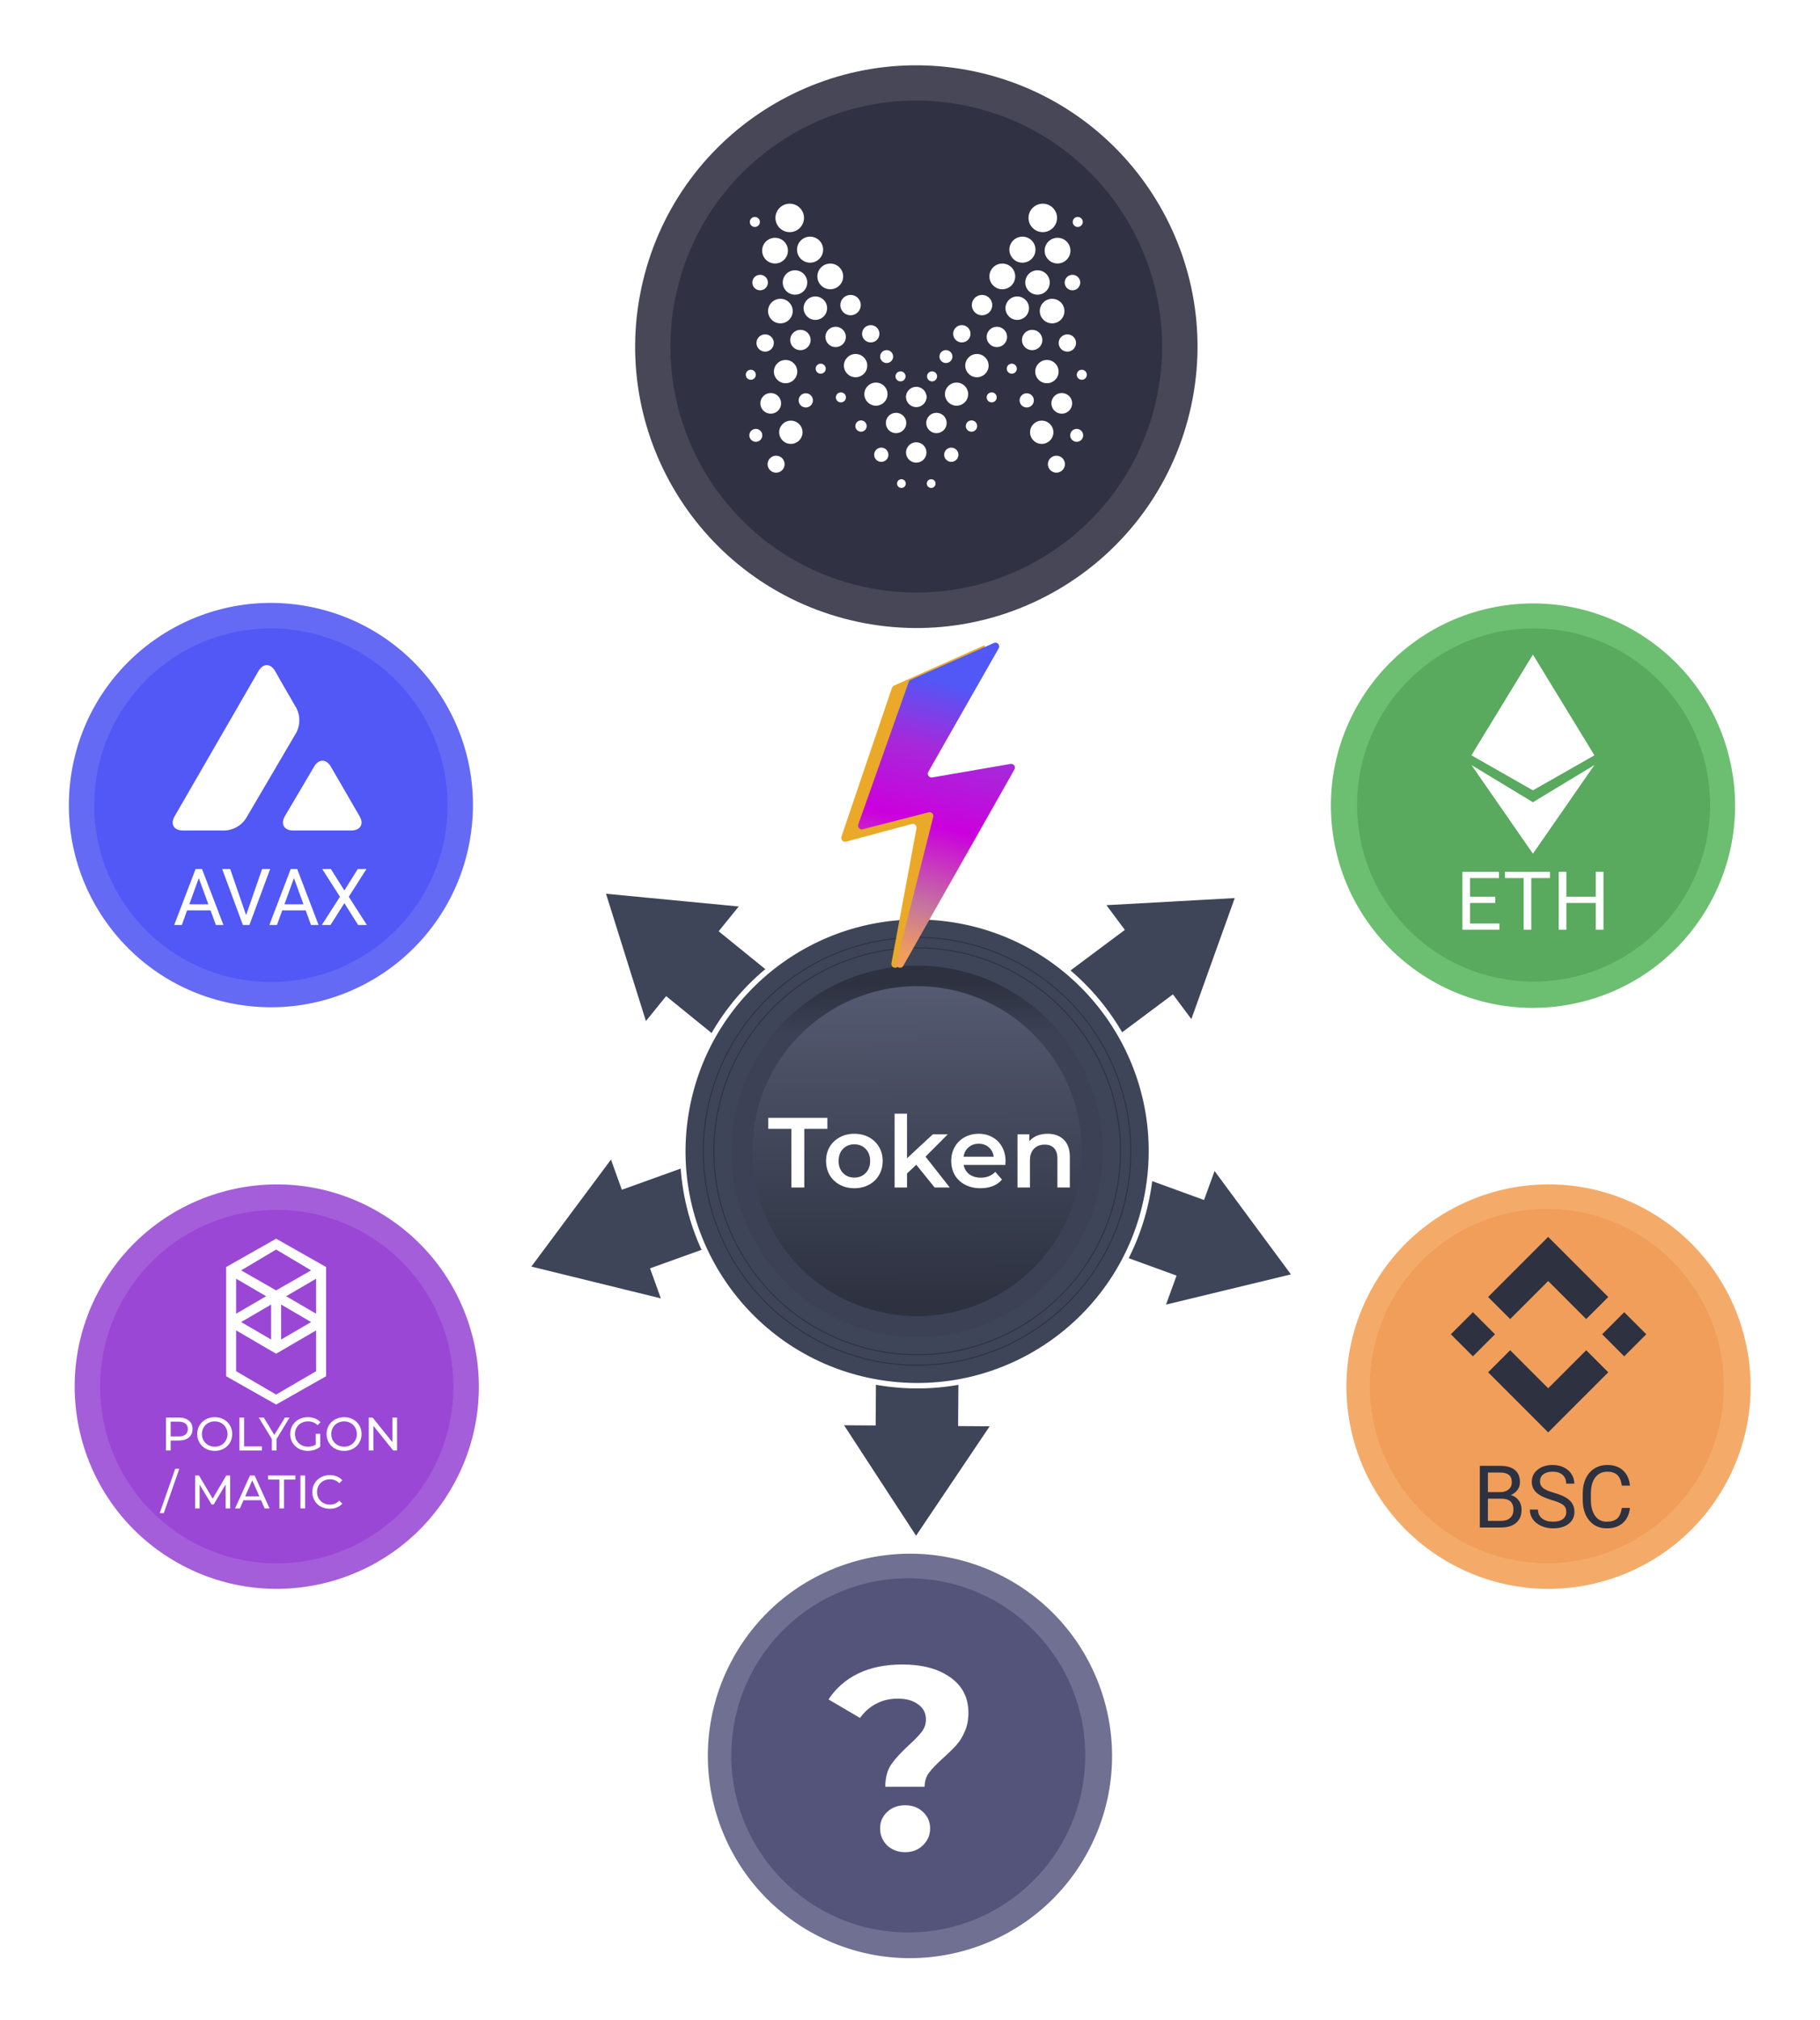 <svg width="1006" height="1116" viewBox="0 0 1006 1116" fill="none" xmlns="http://www.w3.org/2000/svg">
<g filter="url(#filter0_d_1373_3537)">
<path fill-rule="evenodd" clip-rule="evenodd" d="M345.99 524.87L334.973 489.709L371.665 493.233L408.335 496.75L397.235 510.442L437.412 543.026L408.362 578.846L368.191 546.267L357.027 560.038L345.99 524.87ZM670.499 525.53L682.501 492.102L647.037 494.061L611.573 496.019L621.762 509.67L581.796 539.49L608.371 575.108L648.333 545.291L658.518 558.952L670.499 525.53ZM359.311 696.635L365.274 713.225L329.496 704.447L293.697 695.669L315.696 666.111L337.718 636.553L343.713 653.234L392.383 635.73L407.991 679.129L359.311 696.635ZM618.673 641.842L603.481 683.605L650.341 700.651L644.516 716.659L679.041 708.321L713.566 699.983L692.446 671.428L671.347 642.873L665.529 658.887L618.673 641.842ZM484.011 783.44L484.375 732.231L529.957 732.555L529.593 783.772L547.032 783.895L526.704 814.095L506.353 844.319L486.435 813.813L466.539 783.308L484.011 783.44Z" fill="url(#paint0_linear_1373_3537)"/>
<path d="M527.649 504.129C598.247 515.57 646.203 582.075 634.762 652.673C623.322 723.271 556.816 771.227 486.219 759.786C415.621 748.345 367.665 681.84 379.106 611.243C390.547 540.645 457.052 492.689 527.649 504.129Z" fill="#3E4559" stroke="white" stroke-width="3"/>
<path d="M600.86 673.061C623.561 621.187 599.912 560.733 548.038 538.032C496.165 515.331 435.71 538.98 413.01 590.854C390.309 642.728 413.958 703.182 465.832 725.883C517.705 748.584 578.159 724.934 600.86 673.061Z" fill="url(#paint1_linear_1373_3537)"/>
<path d="M595.532 653.07C607.226 604.113 577.02 554.946 528.064 543.251C479.107 531.557 429.94 561.763 418.245 610.719C406.551 659.676 436.757 708.843 485.713 720.537C534.67 732.232 583.837 702.026 595.532 653.07Z" fill="url(#paint2_linear_1373_3537)"/>
<path d="M609.358 690.782C641.835 634.2 622.294 562.002 565.712 529.525C509.129 497.047 436.931 516.589 404.454 573.171C371.977 629.754 391.518 701.951 448.1 734.429C504.683 766.906 576.88 747.365 609.358 690.782Z" stroke="url(#paint3_linear_1373_3537)" stroke-width="0.5" stroke-miterlimit="10"/>
<path d="M616.817 655.664C629.895 594.996 591.316 535.213 530.648 522.135C469.98 509.057 410.198 547.636 397.119 608.304C384.041 668.971 422.62 728.754 483.288 741.832C543.956 754.911 603.739 716.332 616.817 655.664Z" stroke="url(#paint4_linear_1373_3537)" stroke-width="0.5" stroke-miterlimit="10"/>
<path d="M437.418 619.55H424.658V613.5H457.328V619.55H444.568V652H437.418V619.55ZM472.227 652.385C469.257 652.385 466.58 651.743 464.197 650.46C461.813 649.177 459.943 647.398 458.587 645.125C457.267 642.815 456.607 640.212 456.607 637.315C456.607 634.418 457.267 631.833 458.587 629.56C459.943 627.287 461.813 625.508 464.197 624.225C466.58 622.942 469.257 622.3 472.227 622.3C475.233 622.3 477.928 622.942 480.312 624.225C482.695 625.508 484.547 627.287 485.867 629.56C487.223 631.833 487.902 634.418 487.902 637.315C487.902 640.212 487.223 642.815 485.867 645.125C484.547 647.398 482.695 649.177 480.312 650.46C477.928 651.743 475.233 652.385 472.227 652.385ZM472.227 646.5C474.757 646.5 476.847 645.657 478.497 643.97C480.147 642.283 480.972 640.065 480.972 637.315C480.972 634.565 480.147 632.347 478.497 630.66C476.847 628.973 474.757 628.13 472.227 628.13C469.697 628.13 467.607 628.973 465.957 630.66C464.343 632.347 463.537 634.565 463.537 637.315C463.537 640.065 464.343 642.283 465.957 643.97C467.607 645.657 469.697 646.5 472.227 646.5ZM506.466 639.405L501.351 644.245V652H494.476V611.19H501.351V635.83L515.596 622.63H523.846L511.581 634.95L525.001 652H516.641L506.466 639.405ZM555.816 637.48C555.816 637.957 555.78 638.635 555.706 639.515H532.661C533.065 641.678 534.11 643.402 535.796 644.685C537.52 645.932 539.646 646.555 542.176 646.555C545.403 646.555 548.061 645.492 550.151 643.365L553.836 647.6C552.516 649.177 550.848 650.368 548.831 651.175C546.815 651.982 544.541 652.385 542.011 652.385C538.785 652.385 535.943 651.743 533.486 650.46C531.03 649.177 529.123 647.398 527.766 645.125C526.446 642.815 525.786 640.212 525.786 637.315C525.786 634.455 526.428 631.888 527.711 629.615C529.031 627.305 530.846 625.508 533.156 624.225C535.466 622.942 538.07 622.3 540.966 622.3C543.826 622.3 546.375 622.942 548.611 624.225C550.885 625.472 552.645 627.25 553.891 629.56C555.175 631.833 555.816 634.473 555.816 637.48ZM540.966 627.8C538.766 627.8 536.896 628.46 535.356 629.78C533.853 631.063 532.936 632.787 532.606 634.95H549.271C548.978 632.823 548.08 631.1 546.576 629.78C545.073 628.46 543.203 627.8 540.966 627.8ZM579.085 622.3C582.788 622.3 585.758 623.382 587.995 625.545C590.232 627.708 591.35 630.917 591.35 635.17V652H584.475V636.05C584.475 633.483 583.87 631.558 582.66 630.275C581.45 628.955 579.727 628.295 577.49 628.295C574.96 628.295 572.962 629.065 571.495 630.605C570.028 632.108 569.295 634.29 569.295 637.15V652H562.42V622.63H568.965V626.425C570.102 625.068 571.532 624.042 573.255 623.345C574.978 622.648 576.922 622.3 579.085 622.3Z" fill="white"/>
<path d="M657.565 223.935C677.688 140.504 626.366 56.557 542.935 36.435C459.504 16.312 375.557 67.634 355.435 151.065C335.312 234.496 386.634 318.443 470.065 338.565C553.496 358.688 637.443 307.366 657.565 223.935Z" fill="#474757"/>
<path d="M638.543 219.206C656.085 146.253 611.164 72.892 538.211 55.351C465.258 37.809 391.897 82.73 374.355 155.683C356.814 228.636 401.734 301.997 474.688 319.539C547.641 337.08 621.002 292.16 638.543 219.206Z" fill="#313144"/>
<g clip-path="url(#clip0_1373_3537)">
<path d="M414.996 205.781C416.532 205.781 417.776 204.542 417.776 203.014C417.776 201.485 416.532 200.246 414.996 200.246C413.461 200.246 412.217 201.485 412.217 203.014C412.217 204.542 413.461 205.781 414.996 205.781Z" fill="white"/>
<path d="M453.643 202.433C455.178 202.433 456.423 201.194 456.423 199.665C456.423 198.136 455.178 196.897 453.643 196.897C452.108 196.897 450.863 198.136 450.863 199.665C450.863 201.194 452.108 202.433 453.643 202.433Z" fill="white"/>
<path d="M464.805 218.278C466.34 218.278 467.585 217.039 467.585 215.511C467.585 213.982 466.34 212.743 464.805 212.743C463.27 212.743 462.025 213.982 462.025 215.511C462.025 217.039 463.27 218.278 464.805 218.278Z" fill="white"/>
<path d="M497.758 206.673C499.294 206.673 500.538 205.434 500.538 203.905C500.538 202.377 499.294 201.138 497.758 201.138C496.223 201.138 494.979 202.377 494.979 203.905C494.979 205.434 496.223 206.673 497.758 206.673Z" fill="white"/>
<path d="M417.239 121.375C418.774 121.375 420.018 120.136 420.018 118.607C420.018 117.079 418.774 115.84 417.239 115.84C415.703 115.84 414.459 117.079 414.459 118.607C414.459 120.136 415.703 121.375 417.239 121.375Z" fill="white"/>
<path d="M420.152 156.369C422.529 156.369 424.456 154.45 424.456 152.084C424.456 149.717 422.529 147.799 420.152 147.799C417.775 147.799 415.848 149.717 415.848 152.084C415.848 154.45 417.775 156.369 420.152 156.369Z" fill="white"/>
<path d="M490.091 196.54C492.071 196.54 493.677 194.942 493.677 192.969C493.677 190.998 492.071 189.398 490.091 189.398C488.109 189.398 486.504 190.998 486.504 192.969C486.504 194.942 488.109 196.54 490.091 196.54Z" fill="white"/>
<path d="M417.776 240.06C419.757 240.06 421.363 238.462 421.363 236.489C421.363 234.518 419.757 232.918 417.776 232.918C415.795 232.918 414.189 234.518 414.189 236.489C414.189 238.462 415.795 240.06 417.776 240.06Z" fill="white"/>
<path d="M445.393 221.09C447.572 221.09 449.338 219.332 449.338 217.162C449.338 214.993 447.572 213.234 445.393 213.234C443.214 213.234 441.447 214.993 441.447 217.162C441.447 219.332 443.214 221.09 445.393 221.09Z" fill="white"/>
<path d="M487.132 251.13C489.312 251.13 491.078 249.371 491.078 247.201C491.078 245.032 489.312 243.274 487.132 243.274C484.954 243.274 483.188 245.032 483.188 247.201C483.188 249.371 484.954 251.13 487.132 251.13Z" fill="white"/>
<path d="M475.923 234.48C477.657 234.48 479.062 233.082 479.062 231.356C479.062 229.63 477.657 228.232 475.923 228.232C474.19 228.232 472.785 229.63 472.785 231.356C472.785 233.082 474.19 234.48 475.923 234.48Z" fill="white"/>
<path d="M428.987 257.111C431.587 257.111 433.694 255.012 433.694 252.424C433.694 249.835 431.587 247.737 428.987 247.737C426.387 247.737 424.279 249.835 424.279 252.424C424.279 255.012 426.387 257.111 428.987 257.111Z" fill="white"/>
<path d="M447.769 141.104C451.755 141.104 454.987 137.886 454.987 133.917C454.987 129.948 451.755 126.731 447.769 126.731C443.782 126.731 440.551 129.948 440.551 133.917C440.551 137.886 443.782 141.104 447.769 141.104Z" fill="white"/>
<path d="M436.516 124.231C440.873 124.231 444.406 120.714 444.406 116.375C444.406 112.037 440.873 108.52 436.516 108.52C432.158 108.52 428.625 112.037 428.625 116.375C428.625 120.714 432.158 124.231 436.516 124.231Z" fill="white"/>
<path d="M439.432 158.779C443.171 158.779 446.202 155.762 446.202 152.039C446.202 148.317 443.171 145.299 439.432 145.299C435.693 145.299 432.662 148.317 432.662 152.039C432.662 155.762 435.693 158.779 439.432 158.779Z" fill="white"/>
<path d="M458.931 155.788C462.868 155.788 466.06 152.611 466.06 148.691C466.06 144.772 462.868 141.594 458.931 141.594C454.994 141.594 451.803 144.772 451.803 148.691C451.803 152.611 454.994 155.788 458.931 155.788Z" fill="white"/>
<path d="M431.359 174.625C435.123 174.625 438.174 171.587 438.174 167.84C438.174 164.093 435.123 161.056 431.359 161.056C427.596 161.056 424.545 164.093 424.545 167.84C424.545 171.587 427.596 174.625 431.359 174.625Z" fill="white"/>
<path d="M450.684 172.705C454.275 172.705 457.185 169.807 457.185 166.233C457.185 162.658 454.275 159.761 450.684 159.761C447.094 159.761 444.184 162.658 444.184 166.233C444.184 169.807 447.094 172.705 450.684 172.705Z" fill="white"/>
<path d="M470.139 170.161C473.259 170.161 475.788 167.643 475.788 164.537C475.788 161.431 473.259 158.913 470.139 158.913C467.019 158.913 464.49 161.431 464.49 164.537C464.49 167.643 467.019 170.161 470.139 170.161Z" fill="white"/>
<path d="M461.893 187.747C465.013 187.747 467.542 185.229 467.542 182.122C467.542 179.016 465.013 176.499 461.893 176.499C458.773 176.499 456.244 179.016 456.244 182.122C456.244 185.229 458.773 187.747 461.893 187.747Z" fill="white"/>
<path d="M442.434 189.444C445.554 189.444 448.083 186.926 448.083 183.82C448.083 180.714 445.554 178.196 442.434 178.196C439.314 178.196 436.785 180.714 436.785 183.82C436.785 186.926 439.314 189.444 442.434 189.444Z" fill="white"/>
<path d="M434.229 207.699C437.795 207.699 440.685 204.821 440.685 201.272C440.685 197.722 437.795 194.844 434.229 194.844C430.664 194.844 427.773 197.722 427.773 201.272C427.773 204.821 430.664 207.699 434.229 207.699Z" fill="white"/>
<path d="M426.024 224.527C429.193 224.527 431.762 221.968 431.762 218.813C431.762 215.658 429.193 213.1 426.024 213.1C422.854 213.1 420.285 215.658 420.285 218.813C420.285 221.968 422.854 224.527 426.024 224.527Z" fill="white"/>
<path d="M484.173 220.108C487.713 220.108 490.584 217.25 490.584 213.725C490.584 210.2 487.713 207.342 484.173 207.342C480.632 207.342 477.762 210.2 477.762 213.725C477.762 217.25 480.632 220.108 484.173 220.108Z" fill="white"/>
<path d="M472.921 204.396C476.486 204.396 479.377 201.519 479.377 197.969C479.377 194.419 476.486 191.542 472.921 191.542C469.355 191.542 466.465 194.419 466.465 197.969C466.465 201.519 469.355 204.396 472.921 204.396Z" fill="white"/>
<path d="M437.143 241.221C440.709 241.221 443.599 238.343 443.599 234.793C443.599 231.243 440.709 228.365 437.143 228.365C433.578 228.365 430.688 231.243 430.688 234.793C430.688 238.343 433.578 241.221 437.143 241.221Z" fill="white"/>
<path d="M422.932 190.247C425.581 190.247 427.729 188.109 427.729 185.471C427.729 182.833 425.581 180.695 422.932 180.695C420.283 180.695 418.135 182.833 418.135 185.471C418.135 188.109 420.283 190.247 422.932 190.247Z" fill="white"/>
<path d="M481.305 185.158C483.954 185.158 486.102 183.02 486.102 180.382C486.102 177.745 483.954 175.606 481.305 175.606C478.656 175.606 476.508 177.745 476.508 180.382C476.508 183.02 478.656 185.158 481.305 185.158Z" fill="white"/>
<path d="M428.402 141.55C432.339 141.55 435.53 138.373 435.53 134.453C435.53 130.534 432.339 127.356 428.402 127.356C424.465 127.356 421.273 130.534 421.273 134.453C421.273 138.373 424.465 141.55 428.402 141.55Z" fill="white"/>
<path d="M505.693 220.108C508.367 220.108 510.535 217.95 510.535 215.287C510.535 212.624 508.367 210.466 505.693 210.466C503.019 210.466 500.852 212.624 500.852 215.287C500.852 217.95 503.019 220.108 505.693 220.108Z" fill="white"/>
<path d="M597.958 205.781C599.492 205.781 600.737 204.542 600.737 203.014C600.737 201.485 599.492 200.246 597.958 200.246C596.422 200.246 595.178 201.485 595.178 203.014C595.178 204.542 596.422 205.781 597.958 205.781Z" fill="white"/>
<path d="M559.268 202.433C560.803 202.433 562.048 201.194 562.048 199.665C562.048 198.136 560.803 196.897 559.268 196.897C557.733 196.897 556.488 198.136 556.488 199.665C556.488 201.194 557.733 202.433 559.268 202.433Z" fill="white"/>
<path d="M548.15 218.278C549.685 218.278 550.93 217.039 550.93 215.511C550.93 213.982 549.685 212.743 548.15 212.743C546.616 212.743 545.371 213.982 545.371 215.511C545.371 217.039 546.616 218.278 548.15 218.278Z" fill="white"/>
<path d="M515.197 206.673C516.732 206.673 517.977 205.434 517.977 203.905C517.977 202.377 516.732 201.138 515.197 201.138C513.662 201.138 512.418 202.377 512.418 203.905C512.418 205.434 513.662 206.673 515.197 206.673Z" fill="white"/>
<path d="M595.717 121.375C597.253 121.375 598.497 120.136 598.497 118.607C598.497 117.079 597.253 115.84 595.717 115.84C594.182 115.84 592.938 117.079 592.938 118.607C592.938 120.136 594.182 121.375 595.717 121.375Z" fill="white"/>
<path d="M592.804 156.369C595.181 156.369 597.108 154.451 597.108 152.084C597.108 149.718 595.181 147.799 592.804 147.799C590.427 147.799 588.5 149.718 588.5 152.084C588.5 154.451 590.427 156.369 592.804 156.369Z" fill="white"/>
<path d="M522.864 196.54C524.845 196.54 526.451 194.942 526.451 192.969C526.451 190.998 524.845 189.398 522.864 189.398C520.884 189.398 519.277 190.998 519.277 192.969C519.277 194.942 520.884 196.54 522.864 196.54Z" fill="white"/>
<path d="M595.136 240.06C597.116 240.06 598.722 238.462 598.722 236.489C598.722 234.518 597.116 232.918 595.136 232.918C593.154 232.918 591.549 234.518 591.549 236.489C591.549 238.462 593.154 240.06 595.136 240.06Z" fill="white"/>
<path d="M567.517 221.09C569.696 221.09 571.463 219.332 571.463 217.162C571.463 214.993 569.696 213.234 567.517 213.234C565.338 213.234 563.572 214.993 563.572 217.162C563.572 219.332 565.338 221.09 567.517 221.09Z" fill="white"/>
<path d="M525.824 251.13C528.003 251.13 529.77 249.371 529.77 247.201C529.77 245.032 528.003 243.274 525.824 243.274C523.645 243.274 521.879 245.032 521.879 247.201C521.879 249.371 523.645 251.13 525.824 251.13Z" fill="white"/>
<path d="M536.986 234.48C538.719 234.48 540.124 233.082 540.124 231.356C540.124 229.63 538.719 228.232 536.986 228.232C535.252 228.232 533.848 229.63 533.848 231.356C533.848 233.082 535.252 234.48 536.986 234.48Z" fill="white"/>
<path d="M583.926 257.111C586.526 257.111 588.634 255.012 588.634 252.424C588.634 249.835 586.526 247.737 583.926 247.737C581.327 247.737 579.219 249.835 579.219 252.424C579.219 255.012 581.327 257.111 583.926 257.111Z" fill="white"/>
<path d="M565.142 141.104C569.128 141.104 572.36 137.886 572.36 133.917C572.36 129.948 569.128 126.731 565.142 126.731C561.156 126.731 557.924 129.948 557.924 133.917C557.924 137.886 561.156 141.104 565.142 141.104Z" fill="white"/>
<path d="M576.394 124.231C580.752 124.231 584.284 120.714 584.284 116.375C584.284 112.037 580.752 108.52 576.394 108.52C572.036 108.52 568.504 112.037 568.504 116.375C568.504 120.714 572.036 124.231 576.394 124.231Z" fill="white"/>
<path d="M573.481 158.779C577.219 158.779 580.25 155.762 580.25 152.039C580.25 148.317 577.219 145.299 573.481 145.299C569.742 145.299 566.711 148.317 566.711 152.039C566.711 155.762 569.742 158.779 573.481 158.779Z" fill="white"/>
<path d="M554.023 155.788C557.959 155.788 561.151 152.611 561.151 148.691C561.151 144.772 557.959 141.594 554.023 141.594C550.085 141.594 546.895 144.772 546.895 148.691C546.895 152.611 550.085 155.788 554.023 155.788Z" fill="white"/>
<path d="M581.551 174.625C585.314 174.625 588.365 171.587 588.365 167.84C588.365 164.093 585.314 161.056 581.551 161.056C577.787 161.056 574.736 164.093 574.736 167.84C574.736 171.587 577.787 174.625 581.551 174.625Z" fill="white"/>
<path d="M562.272 172.705C565.862 172.705 568.773 169.807 568.773 166.233C568.773 162.658 565.862 159.761 562.272 159.761C558.682 159.761 555.771 162.658 555.771 166.233C555.771 169.807 558.682 172.705 562.272 172.705Z" fill="white"/>
<path d="M542.815 170.161C545.935 170.161 548.464 167.643 548.464 164.537C548.464 161.431 545.935 158.913 542.815 158.913C539.695 158.913 537.166 161.431 537.166 164.537C537.166 167.643 539.695 170.161 542.815 170.161Z" fill="white"/>
<path d="M551.02 187.747C554.14 187.747 556.669 185.229 556.669 182.122C556.669 179.016 554.14 176.499 551.02 176.499C547.9 176.499 545.371 179.016 545.371 182.122C545.371 185.229 547.9 187.747 551.02 187.747Z" fill="white"/>
<path d="M570.522 189.445C573.642 189.445 576.171 186.926 576.171 183.82C576.171 180.714 573.642 178.196 570.522 178.196C567.402 178.196 564.873 180.714 564.873 183.82C564.873 186.926 567.402 189.445 570.522 189.445Z" fill="white"/>
<path d="M578.68 207.699C582.246 207.699 585.136 204.821 585.136 201.272C585.136 197.722 582.246 194.844 578.68 194.844C575.115 194.844 572.225 197.722 572.225 201.272C572.225 204.821 575.115 207.699 578.68 207.699Z" fill="white"/>
<path d="M586.887 224.527C590.057 224.527 592.626 221.968 592.626 218.813C592.626 215.658 590.057 213.1 586.887 213.1C583.718 213.1 581.148 215.658 581.148 218.813C581.148 221.968 583.718 224.527 586.887 224.527Z" fill="white"/>
<path d="M528.737 220.108C532.278 220.108 535.148 217.25 535.148 213.725C535.148 210.2 532.278 207.342 528.737 207.342C525.196 207.342 522.326 210.2 522.326 213.725C522.326 217.25 525.196 220.108 528.737 220.108Z" fill="white"/>
<path d="M539.991 204.396C543.557 204.396 546.447 201.519 546.447 197.969C546.447 194.419 543.557 191.542 539.991 191.542C536.426 191.542 533.535 194.419 533.535 197.969C533.535 201.519 536.426 204.396 539.991 204.396Z" fill="white"/>
<path d="M575.812 241.221C579.377 241.221 582.267 238.343 582.267 234.793C582.267 231.243 579.377 228.365 575.812 228.365C572.246 228.365 569.355 231.243 569.355 234.793C569.355 238.343 572.246 241.221 575.812 241.221Z" fill="white"/>
<path d="M589.981 190.247C592.63 190.247 594.778 188.109 594.778 185.471C594.778 182.833 592.63 180.695 589.981 180.695C587.331 180.695 585.184 182.833 585.184 185.471C585.184 188.109 587.331 190.247 589.981 190.247Z" fill="white"/>
<path d="M531.653 185.158C534.302 185.158 536.45 183.02 536.45 180.382C536.45 177.745 534.302 175.606 531.653 175.606C529.003 175.606 526.855 177.745 526.855 180.382C526.855 183.02 529.003 185.158 531.653 185.158Z" fill="white"/>
<path d="M584.555 141.55C588.491 141.55 591.683 138.373 591.683 134.453C591.683 130.534 588.491 127.356 584.555 127.356C580.617 127.356 577.426 130.534 577.426 134.453C577.426 138.373 580.617 141.55 584.555 141.55Z" fill="white"/>
<path d="M507.262 220.108C509.936 220.108 512.104 217.95 512.104 215.287C512.104 212.624 509.936 210.466 507.262 210.466C504.588 210.466 502.42 212.624 502.42 215.287C502.42 217.95 504.588 220.108 507.262 220.108Z" fill="white"/>
<path d="M506.455 220.912C509.575 220.912 512.104 218.394 512.104 215.288C512.104 212.182 509.575 209.664 506.455 209.664C503.335 209.664 500.807 212.182 500.807 215.288C500.807 218.394 503.335 220.912 506.455 220.912Z" fill="white"/>
<path d="M506.455 251.576C509.575 251.576 512.104 249.059 512.104 245.953C512.104 242.846 509.575 240.328 506.455 240.328C503.335 240.328 500.807 242.846 500.807 245.953C500.807 249.059 503.335 251.576 506.455 251.576Z" fill="white"/>
<path d="M495.292 235.284C498.412 235.284 500.94 232.766 500.94 229.66C500.94 226.553 498.412 224.035 495.292 224.035C492.172 224.035 489.643 226.553 489.643 229.66C489.643 232.766 492.172 235.284 495.292 235.284Z" fill="white"/>
<path d="M517.619 235.284C520.739 235.284 523.269 232.766 523.269 229.66C523.269 226.553 520.739 224.035 517.619 224.035C514.5 224.035 511.971 226.553 511.971 229.66C511.971 232.766 514.5 235.284 517.619 235.284Z" fill="white"/>
<path d="M498.252 265.546C499.589 265.546 500.672 264.467 500.672 263.136C500.672 261.805 499.589 260.726 498.252 260.726C496.914 260.726 495.83 261.805 495.83 263.136C495.83 264.467 496.914 265.546 498.252 265.546Z" fill="white"/>
<path d="M514.704 265.546C516.041 265.546 517.125 264.467 517.125 263.136C517.125 261.805 516.041 260.726 514.704 260.726C513.367 260.726 512.283 261.805 512.283 263.136C512.283 264.467 513.367 265.546 514.704 265.546Z" fill="white"/>
</g>
<path d="M493.009 376.006L465.122 458.13C464.568 459.762 465.984 461.378 467.59 460.947L504.027 451.158C505.555 450.75 506.936 452.19 506.552 453.781L492.769 527.913C492.179 530.356 495.389 531.702 496.579 529.508L551.437 426.458C552.298 424.871 551.005 422.951 549.282 423.262L505.958 431.076C504.239 431.386 502.94 429.461 503.807 427.873L542.742 356.599C543.732 354.789 545.388 351.855 543.56 352.697L494.115 374.748C493.856 374.872 493.625 375.048 493.435 375.264C493.244 375.48 493.1 375.733 493.009 376.006Z" fill="#EAA928"/>
<path d="M502.299 372.69L474.408 451.4C474.283 451.755 474.256 452.136 474.33 452.505C474.405 452.873 474.579 453.215 474.833 453.492C475.086 453.769 475.411 453.972 475.771 454.079C476.132 454.186 476.514 454.193 476.878 454.098L513.318 444.718C513.666 444.628 514.031 444.631 514.378 444.725C514.725 444.82 515.041 445.003 515.296 445.257C515.55 445.51 515.735 445.826 515.831 446.172C515.927 446.519 515.931 446.884 515.843 447.233L495.454 528.025C494.864 530.368 498.075 531.656 499.265 529.554L560.736 421.047C560.927 420.706 561.017 420.318 560.997 419.927C560.977 419.536 560.847 419.159 560.621 418.84C560.396 418.52 560.085 418.27 559.724 418.12C559.363 417.97 558.966 417.925 558.581 417.99L515.259 425.467C514.872 425.532 514.475 425.486 514.114 425.335C513.752 425.183 513.441 424.932 513.217 424.611C512.992 424.29 512.863 423.911 512.845 423.52C512.827 423.128 512.92 422.739 513.113 422.398L552.046 354.091C552.26 353.713 552.349 353.276 552.302 352.844C552.254 352.411 552.071 352.005 551.779 351.682C551.487 351.359 551.101 351.137 550.676 351.046C550.251 350.955 549.808 351 549.409 351.175L503.415 371.486C503.157 371.6 502.924 371.766 502.733 371.973C502.541 372.18 502.393 372.424 502.299 372.69Z" fill="url(#paint5_linear_1373_3537)"/>
<path d="M249.141 818.803C280.524 765.696 262.913 697.204 209.805 665.821C156.698 634.439 88.206 652.05 56.823 705.157C25.441 758.264 43.052 826.757 96.159 858.139C149.266 889.522 217.759 871.911 249.141 818.803Z" fill="#A55ED9"/>
<path d="M222.03 831.041C260.165 792.907 260.165 731.078 222.03 692.943C183.896 654.808 122.067 654.808 83.932 692.943C45.797 731.078 45.797 792.907 83.932 831.041C122.067 869.176 183.896 869.176 222.03 831.041Z" fill="#9A47D6"/>
<path d="M98.828 779.066C101.185 779.066 103.04 779.629 104.392 780.756C105.744 781.882 106.42 783.434 106.42 785.41C106.42 787.386 105.744 788.937 104.392 790.064C103.04 791.19 101.185 791.754 98.828 791.754H94.33V797.266H91.73V779.066H98.828ZM98.75 789.492C100.397 789.492 101.653 789.145 102.52 788.452C103.387 787.741 103.82 786.727 103.82 785.41C103.82 784.092 103.387 783.087 102.52 782.394C101.653 781.683 100.397 781.328 98.75 781.328H94.33V789.492H98.75ZM118.71 797.474C116.872 797.474 115.217 797.075 113.744 796.278C112.27 795.463 111.109 794.345 110.26 792.924C109.428 791.502 109.012 789.916 109.012 788.166C109.012 786.415 109.428 784.829 110.26 783.408C111.109 781.986 112.27 780.877 113.744 780.08C115.217 779.265 116.872 778.858 118.71 778.858C120.53 778.858 122.176 779.265 123.65 780.08C125.123 780.877 126.276 781.986 127.108 783.408C127.94 784.812 128.356 786.398 128.356 788.166C128.356 789.934 127.94 791.528 127.108 792.95C126.276 794.354 125.123 795.463 123.65 796.278C122.176 797.075 120.53 797.474 118.71 797.474ZM118.71 795.16C120.044 795.16 121.24 794.856 122.298 794.25C123.372 793.643 124.213 792.811 124.82 791.754C125.444 790.679 125.756 789.483 125.756 788.166C125.756 786.848 125.444 785.661 124.82 784.604C124.213 783.529 123.372 782.688 122.298 782.082C121.24 781.475 120.044 781.172 118.71 781.172C117.375 781.172 116.162 781.475 115.07 782.082C113.995 782.688 113.146 783.529 112.522 784.604C111.915 785.661 111.612 786.848 111.612 788.166C111.612 789.483 111.915 790.679 112.522 791.754C113.146 792.811 113.995 793.643 115.07 794.25C116.162 794.856 117.375 795.16 118.71 795.16ZM132.33 779.066H134.93V795.004H144.784V797.266H132.33V779.066ZM152.831 790.974V797.266H150.257V790.922L143.029 779.066H145.811L151.635 788.66L157.485 779.066H160.059L152.831 790.974ZM174.52 788.062H177.016V795.16C176.114 795.905 175.066 796.477 173.87 796.876C172.674 797.274 171.426 797.474 170.126 797.474C168.288 797.474 166.633 797.075 165.16 796.278C163.686 795.463 162.525 794.354 161.676 792.95C160.844 791.528 160.428 789.934 160.428 788.166C160.428 786.398 160.844 784.803 161.676 783.382C162.525 781.96 163.686 780.851 165.16 780.054C166.65 779.256 168.323 778.858 170.178 778.858C171.634 778.858 172.951 779.1 174.13 779.586C175.326 780.054 176.34 780.747 177.172 781.666L175.56 783.278C174.104 781.874 172.344 781.172 170.282 781.172C168.895 781.172 167.647 781.475 166.538 782.082C165.446 782.671 164.588 783.503 163.964 784.578C163.34 785.635 163.028 786.831 163.028 788.166C163.028 789.483 163.34 790.679 163.964 791.754C164.588 792.811 165.446 793.643 166.538 794.25C167.647 794.856 168.886 795.16 170.256 795.16C171.885 795.16 173.306 794.77 174.52 793.99V788.062ZM190.21 797.474C188.372 797.474 186.717 797.075 185.244 796.278C183.77 795.463 182.609 794.345 181.76 792.924C180.928 791.502 180.512 789.916 180.512 788.166C180.512 786.415 180.928 784.829 181.76 783.408C182.609 781.986 183.77 780.877 185.244 780.08C186.717 779.265 188.372 778.858 190.21 778.858C192.03 778.858 193.676 779.265 195.15 780.08C196.623 780.877 197.776 781.986 198.608 783.408C199.44 784.812 199.856 786.398 199.856 788.166C199.856 789.934 199.44 791.528 198.608 792.95C197.776 794.354 196.623 795.463 195.15 796.278C193.676 797.075 192.03 797.474 190.21 797.474ZM190.21 795.16C191.544 795.16 192.74 794.856 193.798 794.25C194.872 793.643 195.713 792.811 196.32 791.754C196.944 790.679 197.256 789.483 197.256 788.166C197.256 786.848 196.944 785.661 196.32 784.604C195.713 783.529 194.872 782.688 193.798 782.082C192.74 781.475 191.544 781.172 190.21 781.172C188.875 781.172 187.662 781.475 186.57 782.082C185.495 782.688 184.646 783.529 184.022 784.604C183.415 785.661 183.112 786.848 183.112 788.166C183.112 789.483 183.415 790.679 184.022 791.754C184.646 792.811 185.495 793.643 186.57 794.25C187.662 794.856 188.875 795.16 190.21 795.16ZM219.482 779.066V797.266H217.35L206.43 783.694V797.266H203.83V779.066H205.962L216.882 792.638V779.066H219.482ZM96.852 807.374H99.114L90.534 831.866H88.272L96.852 807.374ZM124.727 829.266L124.701 816.006L118.123 827.056H116.927L110.349 816.084V829.266H107.853V811.066H109.985L117.577 823.858L125.065 811.066H127.197L127.223 829.266H124.727ZM144.281 824.716H134.609L132.607 829.266H129.929L138.171 811.066H140.745L149.013 829.266H146.283L144.281 824.716ZM143.371 822.636L139.445 813.718L135.519 822.636H143.371ZM154.428 813.328H148.188V811.066H163.242V813.328H157.002V829.266H154.428V813.328ZM166.074 811.066H168.674V829.266H166.074V811.066ZM182.261 829.474C180.441 829.474 178.794 829.075 177.321 828.278C175.865 827.463 174.721 826.354 173.889 824.95C173.057 823.528 172.641 821.934 172.641 820.166C172.641 818.398 173.057 816.812 173.889 815.408C174.721 813.986 175.873 812.877 177.347 812.08C178.82 811.265 180.467 810.858 182.287 810.858C183.708 810.858 185.008 811.1 186.187 811.586C187.365 812.054 188.371 812.756 189.203 813.692L187.513 815.33C186.143 813.891 184.436 813.172 182.391 813.172C181.039 813.172 179.817 813.475 178.725 814.082C177.633 814.688 176.775 815.529 176.151 816.604C175.544 817.661 175.241 818.848 175.241 820.166C175.241 821.483 175.544 822.679 176.151 823.754C176.775 824.811 177.633 825.643 178.725 826.25C179.817 826.856 181.039 827.16 182.391 827.16C184.419 827.16 186.126 826.432 187.513 824.976L189.203 826.614C188.371 827.55 187.357 828.26 186.161 828.746C184.982 829.231 183.682 829.474 182.261 829.474Z" fill="white"/>
<path fill-rule="evenodd" clip-rule="evenodd" d="M158.15 712.035L174.725 702.366V721.703L158.15 712.035ZM174.725 753.472L152.625 766.364L130.525 753.472V730.912L152.625 743.804L174.725 730.912V753.472ZM130.525 702.366L147.1 712.035L130.525 721.703V702.366ZM155.388 716.639L171.963 726.308L155.388 735.976V716.639ZM149.863 735.976L133.288 726.308L149.863 716.639V735.976ZM171.963 697.762L152.625 708.812L133.288 697.762L152.625 686.251L171.963 697.762ZM125 695.92V756.235L152.625 771.889L180.25 756.235V695.92L152.625 680.266L125 695.92Z" fill="white"/>
<path d="M955.718 812.18C983.445 757.076 961.251 689.928 906.147 662.202C851.043 634.475 783.895 656.669 756.168 711.773C728.442 766.878 750.636 834.025 805.74 861.752C860.844 889.478 927.992 867.284 955.718 812.18Z" fill="#F4AB69"/>
<path d="M952.662 767.53C955.897 713.599 914.801 667.257 860.87 664.021C806.939 660.785 760.597 701.881 757.361 755.812C754.125 809.743 795.221 856.086 849.152 859.321C903.083 862.557 949.426 821.461 952.662 767.53Z" fill="#F09E5A"/>
<path d="M834.743 724.649L855.755 703.637L876.766 724.649L888.953 712.463L855.755 679.264L822.556 712.463L834.743 724.649ZM801.965 733.056L814.152 720.869L826.338 733.056L814.152 745.242L801.965 733.056ZM834.743 741.878L855.755 762.891L876.766 741.878L888.953 754.065L855.755 787.264L822.556 754.065L834.743 741.878ZM885.591 733.056L897.778 720.869L909.965 733.056L897.778 745.242L885.591 733.056Z" fill="#2D3140"/>
<path d="M817.965 839.794V805.733H829.053C832.734 805.733 835.498 806.495 837.346 808.023C839.21 809.551 840.142 811.813 840.142 814.807C840.142 816.398 839.691 817.811 838.79 819.043C837.89 820.26 836.663 821.204 835.11 821.874C836.942 822.387 838.387 823.369 839.443 824.821C840.514 826.254 841.05 827.974 841.05 829.967C841.05 833.024 840.064 835.429 838.092 837.173C836.119 838.922 833.332 839.794 829.729 839.794H817.965ZM822.437 823.863V836.119H829.822C831.903 836.119 833.541 835.582 834.737 834.504C835.948 833.416 836.554 831.917 836.554 830.015C836.554 825.913 834.334 823.863 829.892 823.863H822.437ZM822.437 820.26H829.193C831.15 820.26 832.711 819.766 833.875 818.784C835.055 817.802 835.646 816.47 835.646 814.783C835.646 812.915 835.102 811.554 834.015 810.716C832.928 809.858 831.274 809.427 829.053 809.427H822.437V820.26ZM857.683 824.61C853.847 823.503 851.052 822.148 849.297 820.538C847.557 818.918 846.688 816.92 846.688 814.549C846.688 811.87 847.752 809.652 849.879 807.908C852.022 806.145 854.802 805.263 858.219 805.263C860.548 805.263 862.621 805.714 864.438 806.619C866.271 807.525 867.684 808.77 868.678 810.361C869.687 811.952 870.192 813.691 870.192 815.579H865.697C865.697 813.523 865.044 811.909 863.74 810.74C862.435 809.551 860.595 808.957 858.219 808.957C856.013 808.957 854.289 809.451 853.047 810.433C851.82 811.401 851.207 812.747 851.207 814.482C851.207 815.871 851.789 817.045 852.954 818.013C854.134 818.966 856.13 819.838 858.941 820.633C861.767 821.429 863.972 822.31 865.557 823.278C867.156 824.227 868.336 825.343 869.097 826.622C869.874 827.902 870.262 829.406 870.262 831.136C870.262 833.9 869.191 836.114 867.048 837.781C864.904 839.434 862.039 840.263 858.452 840.263C856.122 840.263 853.948 839.817 851.929 838.926C849.91 838.026 848.349 836.789 847.247 835.232C846.159 833.67 845.616 831.902 845.616 829.919H850.112C850.112 831.979 850.865 833.608 852.372 834.811C853.893 835.994 855.92 836.588 858.452 836.588C860.812 836.588 862.621 836.104 863.879 835.137C865.137 834.169 865.766 832.851 865.766 831.184C865.766 829.516 865.184 828.228 864.019 827.322C862.855 826.402 860.742 825.501 857.683 824.61ZM900.965 828.985C900.545 832.588 899.218 835.371 896.982 837.336C894.761 839.286 891.802 840.263 888.106 840.263C884.1 840.263 880.885 838.821 878.462 835.932C876.055 833.047 874.851 829.186 874.851 824.351V821.079C874.851 817.912 875.41 815.128 876.529 812.728C877.662 810.323 879.262 808.483 881.327 807.204C883.393 805.91 885.785 805.263 888.502 805.263C892.105 805.263 894.994 806.279 897.168 808.306C899.342 810.318 900.608 813.106 900.965 816.681H896.469C896.081 813.964 895.235 812 893.93 810.783C892.641 809.566 890.832 808.957 888.502 808.957C885.645 808.957 883.401 810.021 881.77 812.143C880.155 814.261 879.347 817.28 879.347 821.194V824.495C879.347 828.189 880.116 831.131 881.653 833.311C883.191 835.496 885.342 836.588 888.106 836.588C890.591 836.588 892.493 836.028 893.813 834.902C895.149 833.766 896.034 831.792 896.469 828.985H900.965Z" fill="#2D3140"/>
<path d="M259.847 459.385C270.143 398.577 229.194 340.936 168.387 330.64C107.579 320.344 49.938 361.293 39.642 422.1C29.346 482.908 70.294 540.549 131.102 550.845C191.91 561.141 249.551 520.193 259.847 459.385Z" fill="#646AF4"/>
<path d="M246.213 455.934C254.575 402.655 218.163 352.685 164.884 344.323C111.606 335.961 61.636 372.373 53.274 425.651C44.912 478.93 81.324 528.9 134.602 537.262C187.881 545.624 237.85 509.212 246.213 455.934Z" fill="#5158F6"/>
<path d="M116.369 498.896H103.411L100.501 506.965H96.295L108.104 476.042H111.671L123.503 506.965H119.318L116.369 498.896ZM104.642 495.538H115.155L109.888 481.075L104.642 495.538ZM136.034 501.549L144.868 476.042H149.331L137.861 506.965H134.251L122.802 476.042H127.243L136.034 501.549ZM168.953 498.896H155.999L153.089 506.965H148.883L160.693 476.042H164.26L176.091 506.965H171.906L168.953 498.896ZM157.23 495.538H167.744L162.476 481.075L157.23 495.538ZM190.341 487.891L197.757 476.042H202.555L192.785 491.375L202.79 506.965H197.944L190.341 494.903L182.698 506.965H177.874L187.9 491.375L178.109 476.042H182.89L190.341 487.891Z" fill="white"/>
<path d="M173.634 419.468C176.187 415.134 180.306 415.134 182.855 419.468L198.754 446.893C201.302 451.226 199.215 454.762 194.112 454.762H162.09C157.044 454.762 154.952 451.226 157.448 446.893L173.634 419.468ZM142.885 366.668C145.439 362.334 149.501 362.334 152.055 366.668L155.591 372.94L163.947 387.366C165.974 391.471 165.974 396.318 163.947 400.423L135.926 448.146C133.373 452.026 129.14 454.475 124.438 454.762H101.176C96.073 454.762 93.986 451.282 96.535 446.893L142.885 366.668Z" fill="white"/>
<path d="M868.787 550.666C929.328 538.832 968.813 480.161 956.98 419.62C945.146 359.079 886.474 319.594 825.933 331.428C765.393 343.262 725.908 401.933 737.741 462.474C749.575 523.015 808.246 562.5 868.787 550.666Z" fill="#6CBE71"/>
<path d="M912.136 513.924C952.584 478.33 956.519 416.685 920.925 376.237C885.33 335.789 823.686 331.854 783.238 367.449C742.79 403.043 738.855 464.688 774.449 505.136C810.043 545.584 871.688 549.518 912.136 513.924Z" fill="#59A95E"/>
<path d="M881.314 413.244L847.314 357.585L813.314 413.244L847.314 432.585L881.314 413.244Z" fill="white"/>
<path d="M847.314 439.164L813.314 418.585L847.314 467.585L881.314 418.585L847.314 439.164Z" fill="white"/>
<path d="M826.526 494.794H812.563V506.133H828.783V509.585H808.314V477.585H828.561V481.056H812.563V491.342H826.526V494.794ZM856.774 481.056H846.418V509.585H842.192V481.056H831.858V477.585H856.774V481.056ZM886.314 509.585H882.044V494.794H865.802V509.585H861.554V477.585H865.802V491.342H882.044V477.585H886.314V509.585Z" fill="white"/>
<path d="M602.754 1016.18C630.48 961.078 608.286 893.93 553.182 866.204C498.078 838.477 430.93 860.671 403.203 915.775C375.477 970.879 397.671 1038.03 452.775 1065.75C507.879 1093.48 575.027 1071.29 602.754 1016.18Z" fill="#707092"/>
<path d="M599.697 971.532C602.933 917.601 561.836 871.259 507.905 868.023C453.975 864.787 407.632 905.883 404.396 959.814C401.16 1013.74 442.257 1060.09 496.187 1063.32C550.118 1066.56 596.461 1025.46 599.697 971.532Z" fill="#54547B"/>
<path d="M489.35 983.008C489.35 978.016 490.454 973.888 492.662 970.624C494.966 967.36 498.278 963.76 502.598 959.824C505.766 956.944 508.07 954.544 509.51 952.624C511.046 950.608 511.814 948.352 511.814 945.856C511.814 942.304 510.374 939.52 507.494 937.504C504.71 935.392 500.966 934.336 496.262 934.336C491.75 934.336 487.718 935.296 484.166 937.216C480.71 939.04 477.782 941.632 475.382 944.992L457.958 934.768C461.99 928.624 467.414 923.872 474.23 920.512C481.142 917.152 489.302 915.472 498.71 915.472C509.75 915.472 518.582 917.824 525.206 922.528C531.926 927.232 535.286 933.76 535.286 942.112C535.286 946.048 534.614 949.504 533.27 952.48C532.022 955.456 530.438 958 528.518 960.112C526.694 962.128 524.294 964.48 521.318 967.168C517.766 970.336 515.174 973.024 513.542 975.232C511.91 977.344 511.094 979.936 511.094 983.008H489.35ZM500.294 1019.15C496.358 1019.15 493.046 1017.9 490.358 1015.41C487.766 1012.82 486.47 1009.7 486.47 1006.05C486.47 1002.4 487.766 999.376 490.358 996.976C492.95 994.48 496.262 993.232 500.294 993.232C504.326 993.232 507.638 994.48 510.23 996.976C512.822 999.376 514.118 1002.4 514.118 1006.05C514.118 1009.7 512.774 1012.82 510.086 1015.41C507.494 1017.9 504.23 1019.15 500.294 1019.15Z" fill="white"/>
</g>
<defs>
<filter id="filter0_d_1373_3537" x="34.057" y="32.067" width="937.604" height="1053.63" filterUnits="userSpaceOnUse" color-interpolation-filters="sRGB">
<feFlood flood-opacity="0" result="BackgroundImageFix"/>
<feColorMatrix in="SourceAlpha" type="matrix" values="0 0 0 0 0 0 0 0 0 0 0 0 0 0 0 0 0 0 127 0" result="hardAlpha"/>
<feOffset dy="4"/>
<feGaussianBlur stdDeviation="2"/>
<feComposite in2="hardAlpha" operator="out"/>
<feColorMatrix type="matrix" values="0 0 0 0 0 0 0 0 0 0 0 0 0 0 0 0 0 0 0.25 0"/>
<feBlend mode="normal" in2="BackgroundImageFix" result="effect1_dropShadow_1373_3537"/>
<feBlend mode="normal" in="SourceGraphic" in2="effect1_dropShadow_1373_3537" result="shape"/>
</filter>
<linearGradient id="paint0_linear_1373_3537" x1="345.201" y1="758.017" x2="417.203" y2="889.704" gradientUnits="userSpaceOnUse">
<stop stop-color="#3E4559"/>
<stop offset="1" stop-color="#3E4559"/>
</linearGradient>
<linearGradient id="paint1_linear_1373_3537" x1="506.271" y1="538.688" x2="507.685" y2="743.734" gradientUnits="userSpaceOnUse">
<stop stop-color="#2D3140"/>
<stop offset="0.14" stop-color="#3C4155"/>
</linearGradient>
<linearGradient id="paint2_linear_1373_3537" x1="507.456" y1="715.478" x2="506.2" y2="533.208" gradientUnits="userSpaceOnUse">
<stop stop-color="#2D3140"/>
<stop offset="1" stop-color="#565C73"/>
</linearGradient>
<linearGradient id="paint3_linear_1373_3537" x1="80129.7" y1="57105.4" x2="80006.6" y2="39244.7" gradientUnits="userSpaceOnUse">
<stop offset="0.4" stop-color="#E9EBEC"/>
<stop offset="1" stop-color="#2D3140"/>
</linearGradient>
<linearGradient id="paint4_linear_1373_3537" x1="76246.5" y1="53941.9" x2="76135" y2="37774.1" gradientUnits="userSpaceOnUse">
<stop offset="0.4" stop-color="#F9FBFC"/>
<stop offset="1" stop-color="#2D3140"/>
</linearGradient>
<linearGradient id="paint5_linear_1373_3537" x1="499.838" y1="522.874" x2="539.322" y2="372.678" gradientUnits="userSpaceOnUse">
<stop stop-color="#F09E5A"/>
<stop offset="0.182" stop-color="#C5759E"/>
<stop offset="0.469" stop-color="#CB00DD"/>
<stop offset="0.729" stop-color="#A728DA"/>
<stop offset="0.974" stop-color="#5158F6"/>
</linearGradient>
<clipPath id="clip0_1373_3537">
<rect width="189.214" height="157.214" fill="white" transform="translate(412.217 108.52)"/>
</clipPath>
</defs>
</svg>
